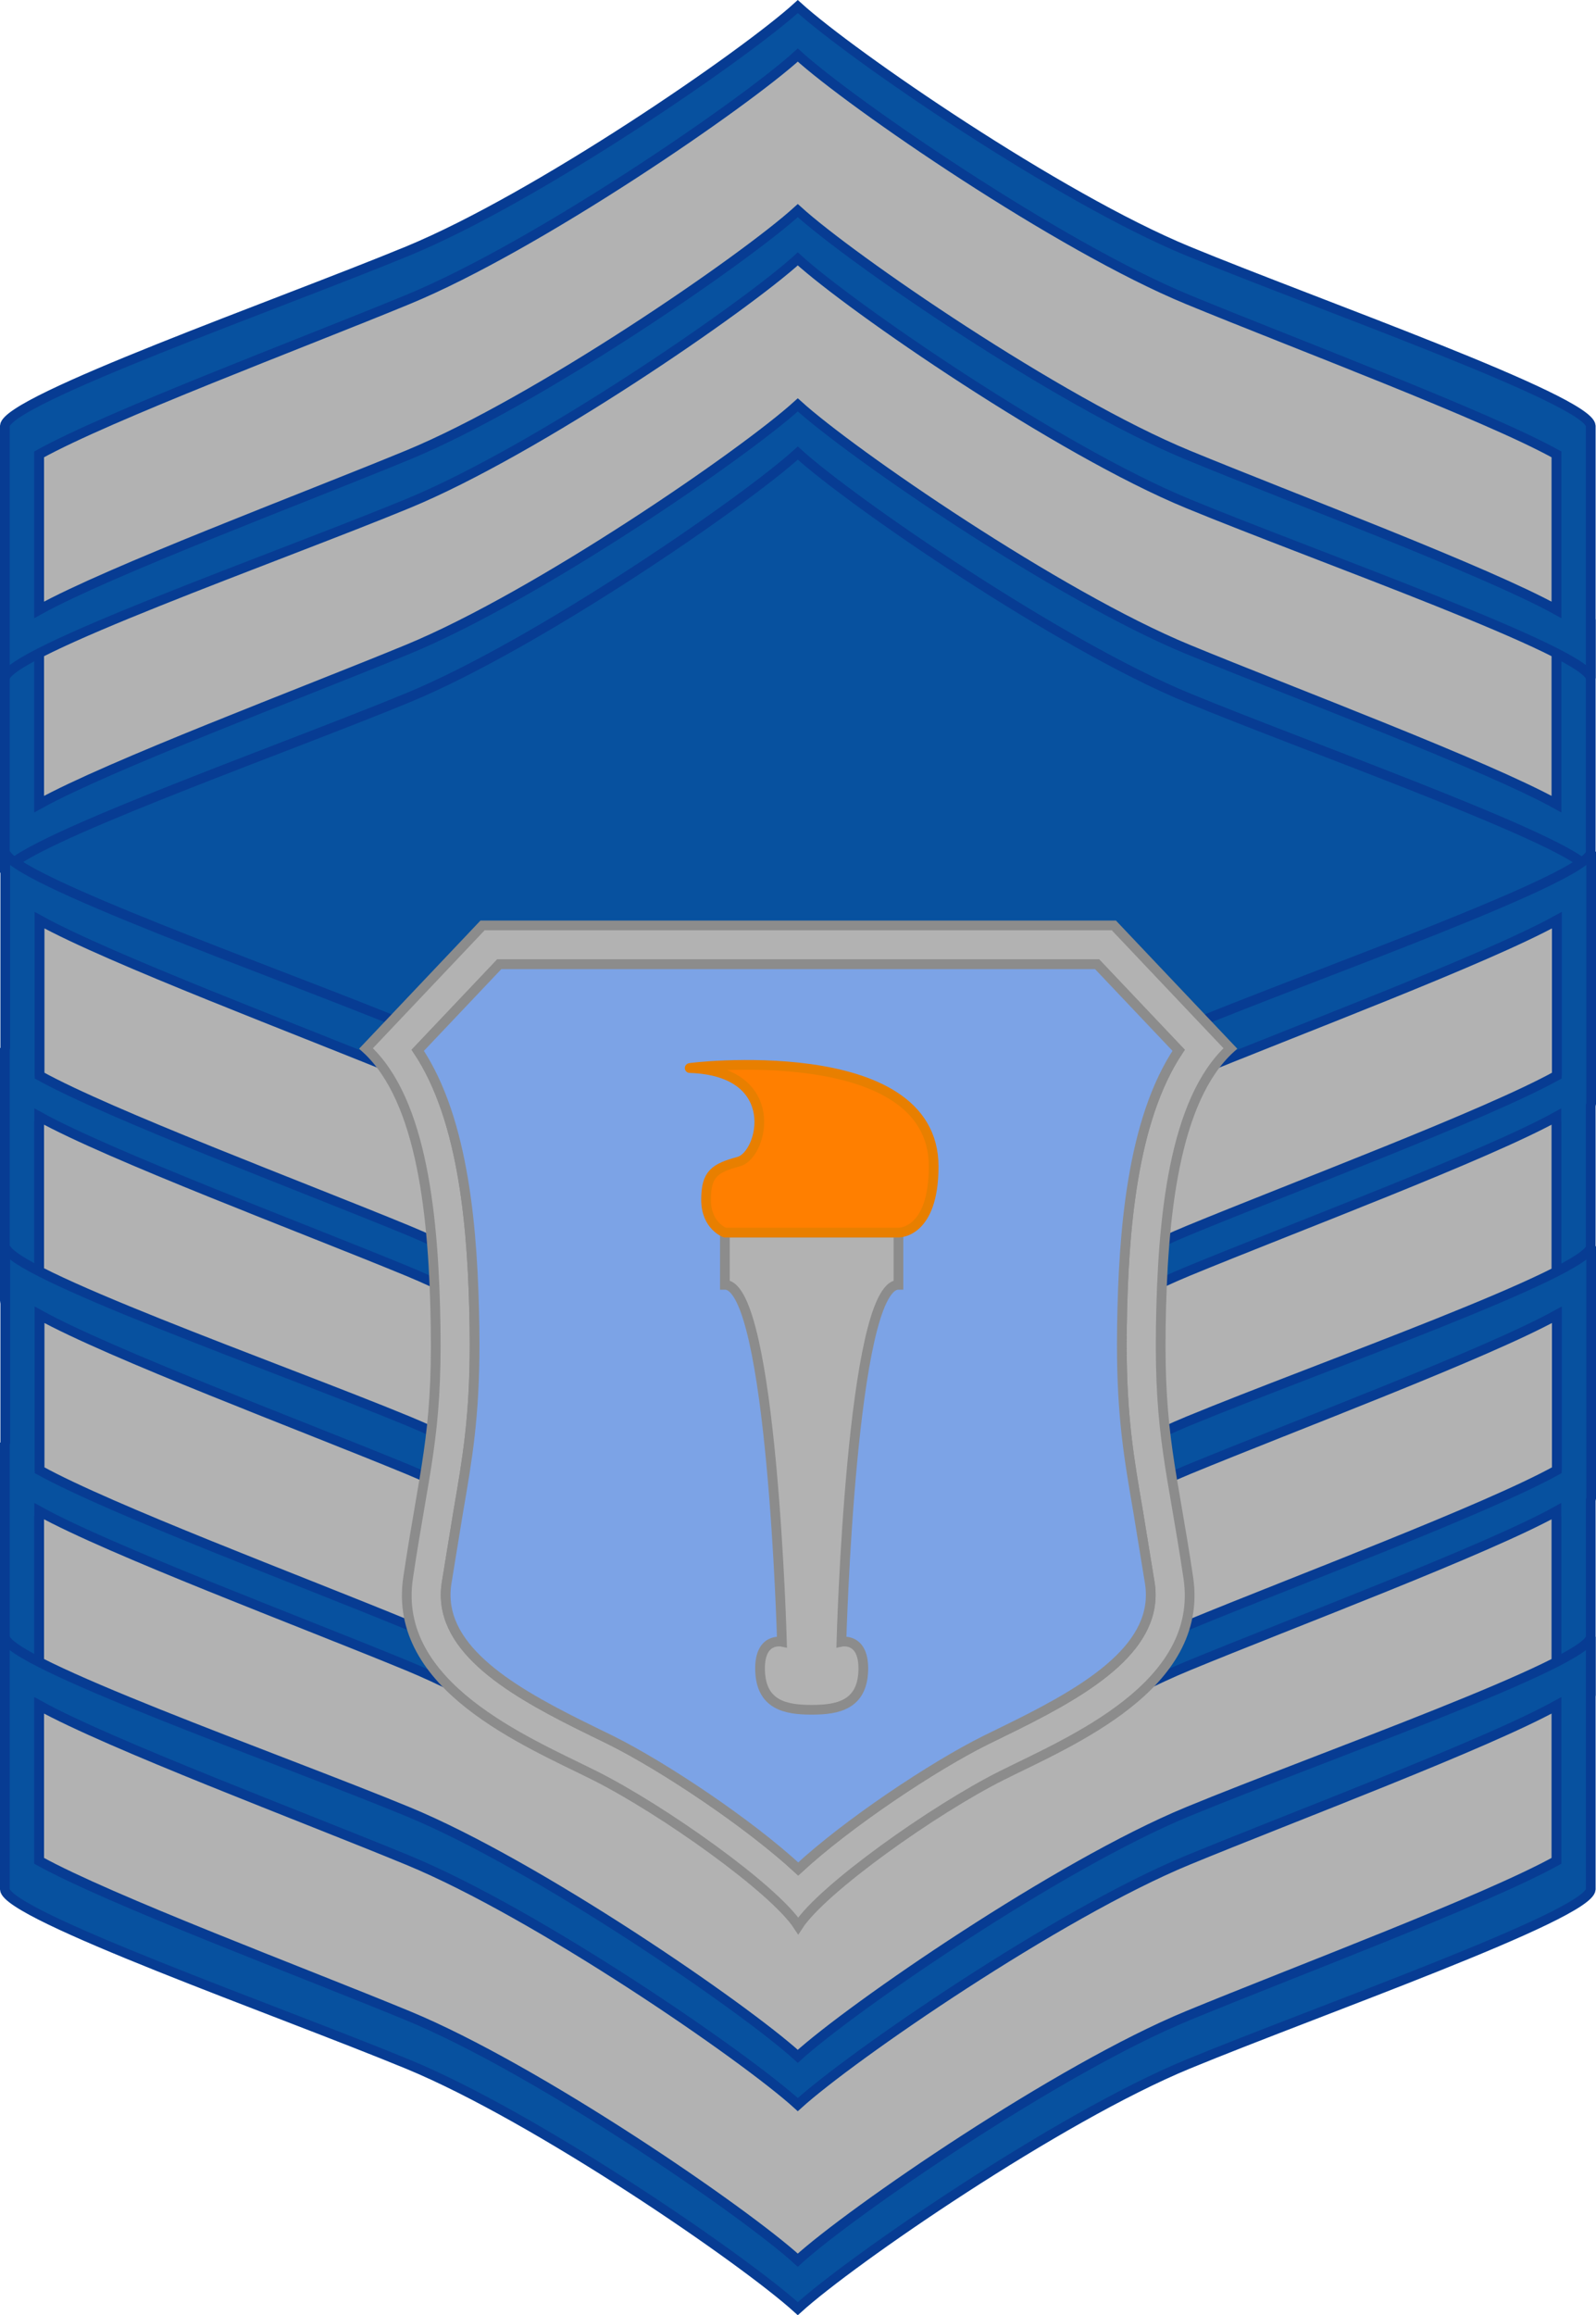 <?xml version="1.0" encoding="utf-8"?>
<!-- Generator: Adobe Illustrator 12.0.0, SVG Export Plug-In . SVG Version: 6.00 Build 51448)  -->
<!DOCTYPE svg PUBLIC "-//W3C//DTD SVG 1.1//EN" "http://www.w3.org/Graphics/SVG/1.1/DTD/svg11.dtd">
<svg  version="1.1" id="Layer_2" xmlns="http://www.w3.org/2000/svg" xmlns:xlink="http://www.w3.org/1999/xlink" width="164.365" height="238.352"
	 viewBox="0 0 164.365 238.352" overflow="visible" enable-background="new 0 0 164.365 238.352" xml:space="preserve">
<g id="extra_3_">
	<path fill="#07519F" stroke="#073C93" d="M163.824,89.842v-26c-0.166-2.666-28.166-12.5-41.5-18s-34.66-20.166-40.163-25.166
		c-5.5,5-26.827,19.666-40.161,25.166c-13.333,5.5-41.333,15.334-41.5,18v26c0.167-2.666,28.167-12.5,41.5-18
		c13.334-5.5,34.661-20.189,40.161-25.189c5.5,5,26.829,19.689,40.163,25.189S163.658,87.176,163.824,89.842z M160.287,82.777
		c-7.215-3.996-27.025-11.424-37.963-15.936c-13.334-5.5-34.66-20.166-40.163-25.166c-5.5,5-26.827,19.666-40.161,25.166
		C31.063,71.354,11.253,78.781,4.036,82.777V66.781C11.247,62.785,31.06,55.355,42,50.842c13.334-5.5,34.661-20.166,40.161-25.166
		c5.502,5,26.829,19.666,40.163,25.166c10.941,4.514,30.754,11.943,37.963,15.939V82.777z"/>
	<path fill="#B2B2B2" stroke="#073C93" d="M82.161,41.676c-5.5,5-26.827,19.666-40.161,25.166
		C31.063,71.354,11.253,78.781,4.036,82.777V66.781C11.247,62.785,31.06,55.355,42,50.842c13.334-5.5,34.661-20.166,40.161-25.166
		c5.502,5,26.829,19.666,40.163,25.166c10.941,4.514,30.754,11.943,37.963,15.939v15.996c-7.215-3.996-27.025-11.424-37.963-15.936
		C108.99,61.342,87.664,46.676,82.161,41.676z"/>
</g>
<g id="extra_2_">
	<path fill="#07519F" stroke="#073C93" d="M163.824,69.842v-26c-0.166-2.666-28.166-12.5-41.5-18S87.664,5.676,82.161,0.676
		c-5.5,5-26.827,19.666-40.161,25.166c-13.333,5.5-41.333,15.334-41.5,18v26c0.167-2.666,28.167-12.5,41.5-18
		c13.334-5.5,34.661-20.189,40.161-25.189c5.5,5,26.829,19.689,40.163,25.189S163.658,67.176,163.824,69.842z M160.287,62.777
		c-7.215-3.996-27.025-11.424-37.963-15.936c-13.334-5.5-34.66-20.166-40.163-25.166c-5.5,5-26.827,19.666-40.161,25.166
		C31.063,51.354,11.253,58.781,4.036,62.777V46.781C11.247,42.785,31.06,35.355,42,30.842c13.334-5.5,34.661-20.166,40.161-25.166
		c5.502,5,26.829,19.666,40.163,25.166c10.941,4.514,30.754,11.943,37.963,15.939V62.777z"/>
	<path fill="#B2B2B2" stroke="#073C93" d="M82.161,21.676c-5.5,5-26.827,19.666-40.161,25.166
		C31.063,51.354,11.253,58.781,4.036,62.777V46.781C11.247,42.785,31.06,35.355,42,30.842c13.334-5.5,34.661-20.166,40.161-25.166
		c5.502,5,26.829,19.666,40.163,25.166c10.941,4.514,30.754,11.943,37.963,15.939v15.996c-7.215-3.996-27.025-11.424-37.963-15.936
		C108.99,41.342,87.664,26.676,82.161,21.676z"/>
</g>
<g>
	<path fill="#07519F" stroke="#073C93" d="M82.161,46.652c-5.5,5-26.827,19.689-40.161,25.189
		C30.1,76.751,6.532,85.108,1.482,88.744c4.963,3.621,28.627,12.009,40.56,16.932c13.334,5.5,34.661,20.189,40.161,25.189
		c5.5-5,26.828-19.689,40.162-25.189c11.901-4.909,35.47-13.266,40.519-16.902c-4.963-3.62-28.626-12.009-40.56-16.932
		C108.99,66.342,87.662,51.652,82.161,46.652z"/>
</g>
<g>
	<g>
		<path fill="#07519F" stroke="#073C93" d="M163.865,87.676c-0.166,2.667-28.166,12.5-41.5,18s-34.662,20.189-40.162,25.189
			c-5.5-5-26.827-19.689-40.161-25.189c-13.333-5.5-41.333-15.333-41.5-18v20.326c-0.012-0.039-0.039-0.081-0.042-0.117v26
			c0.167,2.666,28.167,12.5,41.5,18c13.334,5.5,34.661,20.166,40.161,25.166c5.502-5,26.829-19.666,40.163-25.166
			s41.334-15.334,41.5-18v-20.093c0.012-0.038,0.039-0.08,0.041-0.116V87.676z M42.042,110.676
			c13.334,5.5,34.661,20.166,40.161,25.166c5.502-5,26.828-19.666,40.162-25.166c10.938-4.512,30.748-11.939,37.963-15.935v15.716
			c-7.947,4.091-27.512,11.1-38.004,15.428c-13.334,5.5-34.662,20.189-40.163,25.189c-5.5-5-26.827-19.689-40.161-25.189
			c-10.454-4.313-29.921-11.288-37.922-15.385V94.741C11.294,98.736,31.104,106.164,42.042,110.676z M122.324,146.885
			c-13.334,5.5-34.66,20.166-40.163,25.166c-5.5-5-26.827-19.666-40.161-25.166c-10.94-4.514-30.753-11.943-37.964-15.939v-14.698
			c7.947,4.09,27.513,11.1,38.005,15.428c13.334,5.5,34.661,20.166,40.161,25.166c5.502-5,26.828-19.666,40.162-25.166
			c10.454-4.313,29.92-11.287,37.922-15.384v14.654C153.078,134.941,133.265,142.371,122.324,146.885z"/>
		<path fill="#B2B2B2" stroke="#073C93" d="M82.161,156.051c-5.5-5-26.827-19.666-40.161-25.166
			c-10.938-4.512-30.747-11.939-37.964-15.935v15.996c7.211,3.996,27.023,11.426,37.964,15.939
			c13.334,5.5,34.661,20.166,40.161,25.166c5.502-5,26.829-19.666,40.163-25.166c10.941-4.514,30.754-11.943,37.963-15.939V114.95
			c-7.215,3.996-27.025,11.423-37.963,15.935C108.99,136.385,87.664,151.051,82.161,156.051z"/>
	</g>
	<path fill="#B2B2B2" stroke="#073C93" d="M82.203,135.842c-5.5-5-26.827-19.666-40.161-25.166
		c-10.938-4.512-30.747-11.939-37.964-15.935v15.996c7.211,3.995,27.023,11.426,37.964,15.938
		c13.334,5.5,34.661,20.166,40.161,25.166c5.502-5,26.828-19.666,40.162-25.166c10.941-4.513,30.754-11.943,37.963-15.938V94.741
		c-7.215,3.995-27.025,11.423-37.963,15.935C109.031,116.176,87.705,130.842,82.203,135.842z"/>
</g>
<g>
	<g>
		<path fill="#07519F" stroke="#073C93" d="M163.865,128.301c-0.166,2.667-28.166,12.5-41.5,18S87.703,166.49,82.203,171.49
			c-5.5-5-26.827-19.689-40.161-25.189c-13.333-5.5-41.333-15.333-41.5-18v20.326c-0.012-0.039-0.039-0.082-0.042-0.117v26
			c0.167,2.666,28.167,12.5,41.5,18c13.334,5.5,34.661,20.166,40.161,25.166c5.502-5,26.829-19.666,40.163-25.166
			s41.334-15.334,41.5-18v-20.094c0.012-0.037,0.039-0.08,0.041-0.115V128.301z M42.042,151.301
			c13.334,5.5,34.661,20.166,40.161,25.166c5.502-5,26.828-19.666,40.162-25.166c10.938-4.512,30.748-11.939,37.963-15.935v15.716
			c-7.947,4.091-27.512,11.1-38.004,15.428c-13.334,5.5-34.662,20.189-40.163,25.189c-5.5-5-26.827-19.689-40.161-25.189
			c-10.454-4.313-29.921-11.288-37.922-15.385v-15.759C11.294,139.361,31.104,146.789,42.042,151.301z M122.324,187.51
			c-13.334,5.5-34.66,20.166-40.163,25.166c-5.5-5-26.827-19.666-40.161-25.166c-10.94-4.514-30.753-11.943-37.964-15.939v-14.697
			c7.947,4.09,27.513,11.1,38.005,15.428c13.334,5.5,34.661,20.166,40.161,25.166c5.502-5,26.828-19.666,40.162-25.166
			c10.454-4.313,29.92-11.287,37.922-15.385v14.654C153.078,175.566,133.265,182.996,122.324,187.51z"/>
		<path fill="#B2B2B2" stroke="#073C93" d="M82.161,196.676c-5.5-5-26.827-19.666-40.161-25.166
			c-10.938-4.512-30.747-11.939-37.964-15.936v15.996C11.247,175.566,31.06,182.996,42,187.51
			c13.334,5.5,34.661,20.166,40.161,25.166c5.502-5,26.829-19.666,40.163-25.166c10.941-4.514,30.754-11.943,37.963-15.939v-15.996
			c-7.215,3.996-27.025,11.424-37.963,15.936C108.99,177.01,87.664,191.676,82.161,196.676z"/>
	</g>
	<path fill="#B2B2B2" stroke="#073C93" d="M82.203,176.467c-5.5-5-26.827-19.666-40.161-25.166
		c-10.938-4.512-30.747-11.939-37.964-15.935v15.996c7.211,3.995,27.023,11.426,37.964,15.938
		c13.334,5.5,34.661,20.166,40.161,25.166c5.502-5,26.828-19.666,40.162-25.166c10.941-4.513,30.754-11.943,37.963-15.938v-15.996
		c-7.215,3.995-27.025,11.423-37.963,15.935C109.031,156.801,87.705,171.467,82.203,176.467z"/>
</g>
<g id="extra">
	<path fill="#07519F" stroke="#073C93" d="M122.324,186.51c-13.334,5.5-34.662,20.189-40.163,25.189
		c-5.5-5-26.827-19.689-40.161-25.189c-13.333-5.5-41.333-15.334-41.5-18v26c0.167,2.666,28.167,12.5,41.5,18
		c13.334,5.5,34.661,20.166,40.161,25.166c5.502-5,26.829-19.666,40.163-25.166s41.334-15.334,41.5-18v-26
		C163.658,171.176,135.658,181.01,122.324,186.51z M160.287,191.57c-7.209,3.996-27.021,11.426-37.963,15.939
		c-13.334,5.5-34.66,20.166-40.163,25.166c-5.5-5-26.827-19.666-40.161-25.166c-10.94-4.514-30.753-11.943-37.964-15.939v-15.996
		C11.253,179.57,31.063,186.998,42,191.51c13.334,5.5,34.661,20.166,40.161,25.166c5.502-5,26.829-19.666,40.163-25.166
		c10.938-4.512,30.748-11.939,37.963-15.936V191.57z"/>
	<path fill="#B2B2B2" stroke="#073C93" d="M82.161,216.676c-5.5-5-26.827-19.666-40.161-25.166
		c-10.938-4.512-30.747-11.939-37.964-15.936v15.996C11.247,195.566,31.06,202.996,42,207.51
		c13.334,5.5,34.661,20.166,40.161,25.166c5.502-5,26.829-19.666,40.163-25.166c10.941-4.514,30.754-11.943,37.963-15.939v-15.996
		c-7.215,3.996-27.025,11.424-37.963,15.936C108.99,197.01,87.664,211.676,82.161,216.676z"/>
</g>
<g>
	<g>
		<path fill="#B2B2B2" stroke="#8C8C8C" d="M126.71,107.937l-12-12.667H49.696l-12,12.667c5.833,5.333,7,17.5,7.166,28.667
			c0.167,11.166-1.166,14.666-2.833,25.832c-1.667,11.168,12.167,16.834,19.167,20.334s18.508,11.668,21.008,15.5
			c2.499-3.832,14.007-12,21.007-15.5s20.834-9.166,19.168-20.334c-1.668-11.166-3-14.666-2.834-25.832
			C119.71,125.437,120.876,113.27,126.71,107.937z M117.228,155.713l1.193,7.314c0.059,0.395,0.088,0.783,0.088,1.162
			c0,6.143-7.482,10.322-15.213,14.082l-1.875,0.92c-5.377,2.689-14.109,8.496-19.218,13.219
			c-5.109-4.723-13.842-10.529-19.219-13.219l-1.876-0.92c-7.729-3.76-15.212-7.939-15.212-14.082c0-0.379,0.028-0.768,0.088-1.162
			l1.193-7.314c0.975-5.654,1.697-9.857,1.697-17.309c0-0.598-0.004-1.217-0.014-1.86c-0.145-9.685-1.016-21.202-5.839-28.415
			c2.705-2.855,6.901-7.285,8.394-8.859c3.172,0,58.401,0,61.573,0c1.492,1.575,5.688,6.004,8.395,8.859
			c-4.824,7.212-5.695,18.73-5.84,28.415c-0.01,0.644-0.014,1.263-0.014,1.86C115.531,145.855,116.253,150.059,117.228,155.713z"/>
		<path fill="#7CA3E6" stroke="#8C8C8C" d="M121.384,108.129c-2.707-2.855-6.902-7.285-8.395-8.859c-3.172,0-58.401,0-61.573,0
			c-1.492,1.575-5.688,6.004-8.394,8.859c4.823,7.212,5.694,18.73,5.839,28.415c0.01,0.644,0.014,1.263,0.014,1.86
			c0,7.451-0.723,11.654-1.697,17.309l-1.193,7.314c-0.06,0.395-0.088,0.783-0.088,1.162c0,6.143,7.482,10.322,15.212,14.082
			l1.876,0.92c5.377,2.689,14.109,8.496,19.219,13.219c5.108-4.723,13.841-10.529,19.218-13.219l1.875-0.92
			c7.73-3.76,15.213-7.939,15.213-14.082c0-0.379-0.029-0.768-0.088-1.162l-1.193-7.314c-0.975-5.654-1.697-9.857-1.697-17.309
			c0-0.598,0.004-1.217,0.014-1.86C115.689,126.859,116.56,115.342,121.384,108.129z"/>
	</g>
	<path fill="#B2B2B2" stroke="#8C8C8C" d="M92.529,126.895v5.375c-4.875,0-5.875,36.75-5.875,36.75s2.375-0.5,2.25,3
		s-2.625,4-5.251,4h-0.125c-2.625,0-5.125-0.5-5.25-4s2.25-3,2.25-3s-1-36.75-5.875-36.75v-5.375H92.529z"/>
	<path fill="#FF7F00" stroke="#E87F00" d="M92.529,126.895H74.653c0,0-1.938-0.688-1.938-3.375s0.875-3.25,3.375-3.938
		s4.625-9.312-5.063-9.625c-0.499-0.016,25.126-3.134,25.126,10.125C96.154,127.02,92.529,126.895,92.529,126.895z"/>
</g>
</svg>
